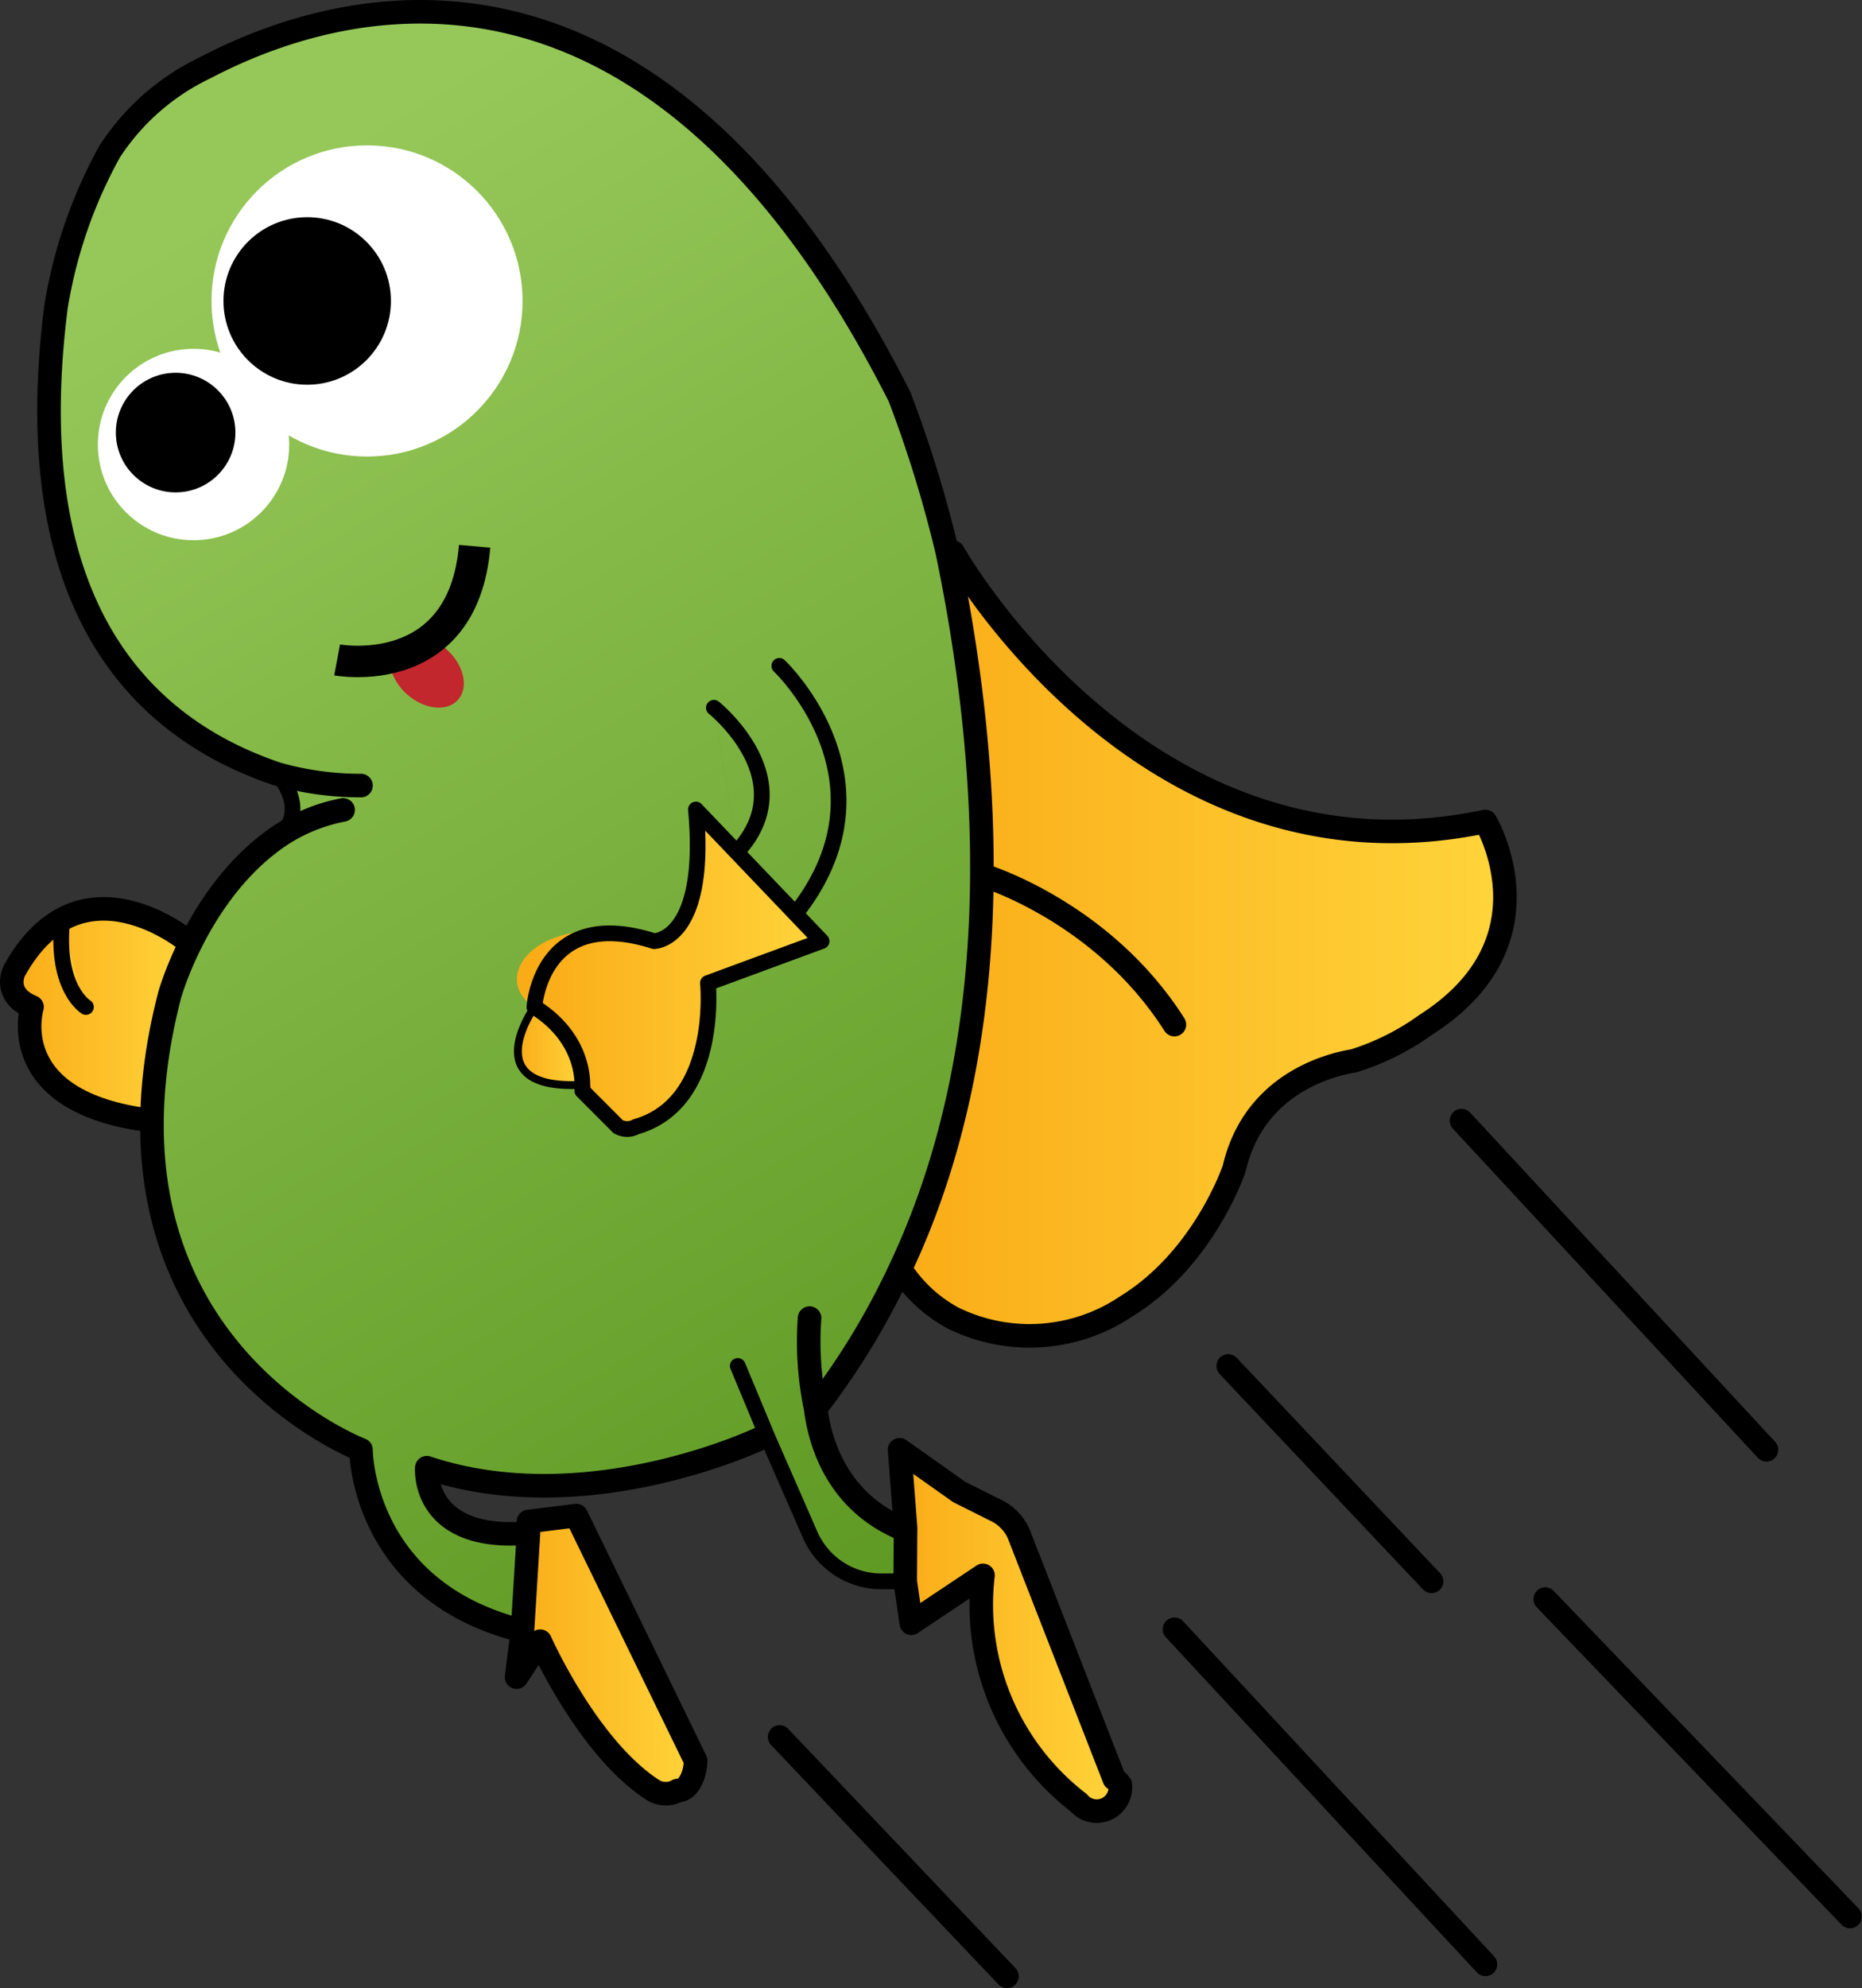 <svg id="Layer_1" data-name="Layer 1" xmlns="http://www.w3.org/2000/svg" xmlns:xlink="http://www.w3.org/1999/xlink" viewBox="0 0 237.06 253"><rect x="0" y="0" width="237.06" height="253" fill="#333333" stroke="none"/><defs><style>.cls-1,.cls-10,.cls-11,.cls-13,.cls-14,.cls-15,.cls-16,.cls-17,.cls-18,.cls-20,.cls-9{stroke:#000;}.cls-1,.cls-10,.cls-11,.cls-13,.cls-14,.cls-15,.cls-16,.cls-17,.cls-18,.cls-9{stroke-linecap:round;stroke-linejoin:round;}.cls-1,.cls-11,.cls-13,.cls-14,.cls-15,.cls-16,.cls-17{stroke-width:3px;}.cls-1{fill:url(#linear-gradient);}.cls-2{fill:url(#linear-gradient-2);}.cls-3{fill:url(#linear-gradient-3);}.cls-4{fill:url(#linear-gradient-4);}.cls-5{fill:url(#linear-gradient-5);}.cls-6{fill:url(#linear-gradient-6);}.cls-7{fill:url(#linear-gradient-7);}.cls-8{fill:url(#linear-gradient-8);}.cls-10,.cls-11,.cls-20,.cls-9{fill:none;}.cls-18,.cls-9{stroke-width:2px;}.cls-12{fill:#fff;}.cls-13{fill:url(#linear-gradient-9);}.cls-14{fill:url(#linear-gradient-10);}.cls-15{fill:url(#linear-gradient-11);}.cls-16{fill:url(#linear-gradient-12);}.cls-17{fill:url(#linear-gradient-13);}.cls-18{fill:url(#linear-gradient-14);}.cls-19{fill:#c1272d;}.cls-20{stroke-miterlimit:10;stroke-width:4px;}</style><linearGradient id="linear-gradient" x1="180.91" y1="76.42" x2="202.99" y2="76.42" gradientTransform="matrix(1, 0, 0, -1, -172.64, 204.06)" gradientUnits="userSpaceOnUse"><stop offset="0" stop-color="#faac17"/><stop offset="1" stop-color="#ffd43b"/></linearGradient><linearGradient id="linear-gradient-2" x1="293.6" y1="85.42" x2="370.51" y2="85.42" xlink:href="#linear-gradient"/><linearGradient id="linear-gradient-3" x1="293.6" y1="-1.92" x2="321.79" y2="-1.92" xlink:href="#linear-gradient"/><linearGradient id="linear-gradient-4" x1="202.21" y1="176.39" x2="320.24" y2="-22.35" gradientTransform="matrix(1, 0, 0, -1, -172.64, 204.06)" gradientUnits="userSpaceOnUse"><stop offset="0" stop-color="#96c859"/><stop offset="1" stop-color="#54911a"/><stop offset="1" stop-color="#357303"/></linearGradient><linearGradient id="linear-gradient-5" x1="247.15" y1="82.21" x2="283.7" y2="82.21" xlink:href="#linear-gradient"/><linearGradient id="linear-gradient-6" x1="223.24" y1="188.4" x2="341.27" y2="-9.58" xlink:href="#linear-gradient-4"/><linearGradient id="linear-gradient-7" x1="244.87" y1="-5.03" x2="267.71" y2="-5.03" xlink:href="#linear-gradient"/><linearGradient id="linear-gradient-8" x1="244.87" y1="72.44" x2="253.24" y2="72.44" xlink:href="#linear-gradient"/><linearGradient id="linear-gradient-9" x1="365.18" y1="42" x2="404.01" y2="42" xlink:href="#linear-gradient"/><linearGradient id="linear-gradient-10" x1="335.48" y1="18.02" x2="361.37" y2="18.02" xlink:href="#linear-gradient"/><linearGradient id="linear-gradient-11" x1="375.84" y1="-18.15" x2="414.67" y2="-18.15" xlink:href="#linear-gradient"/><linearGradient id="linear-gradient-12" x1="328.63" y1="-23.1" x2="368.22" y2="-23.1" xlink:href="#linear-gradient"/><linearGradient id="linear-gradient-13" x1="278.37" y1="-30.72" x2="307.31" y2="-30.72" xlink:href="#linear-gradient"/><linearGradient id="linear-gradient-14" x1="-166.68" y1="79.85" x2="-162.11" y2="79.85" gradientTransform="matrix(-1, -0.09, -0.09, 1, -140.93, 27.44)" xlink:href="#linear-gradient"/></defs><path class="cls-1" d="M30.35,118.27s-13.71-11.42-22.08,3.81c0,0-1.52,3,2.28,4.57,0,0-3.8,12.18,15.23,14.46" transform="translate(-6.47 1.5)"/><path class="cls-2" d="M195.58,103s9.14,15.23-7.61,25.89a32,32,0,0,1-9.14,4.57c-4.57.76-12.94,3.81-15.23,13.71,0,0-3.8,11.42-13.7,17.51a22.08,22.08,0,0,1-22.08,1.52,18.28,18.28,0,0,1-6.1-5.33l-.76-.76c15.23-32,10.66-69.29,6.09-91.37h.77S152.18,112.18,195.58,103Z" transform="translate(-6.47 1.5)"/><path class="cls-3" d="M148.37,224.87a3.27,3.27,0,0,1,.77.76,3,3,0,0,1-5.33,2.29A31.8,31.8,0,0,1,131.62,199l-9.13,6.09-.77-5.33v-6.85L121,183l7.62,5.33,4.57,1.53a6.09,6.09,0,0,1,3,3.8Z" transform="translate(-6.47 1.5)"/><path class="cls-4" d="M104.21,181.47h-.76s-22.08,10.66-42.64,3.81c0,0-.76,9.13,12.18,8.37h.76L73,205.84h-.76C52.43,200.51,52.43,183,52.43,183s-35.79-13.7-24.36-57.87c0,0,3.8-13.7,14.46-20.56,3-3.8-.76-7.61-.76-7.61C28.07,92.38,8.27,79.44,13.6,37.56a60.78,60.78,0,0,1,6.85-19.8A29.79,29.79,0,0,1,32.64,7.1C48.63-1.28,89-14.22,121,49a157.2,157.2,0,0,1,6.09,19.8c4.57,22.08,9.14,59.39-6.09,91.37a93.73,93.73,0,0,1-10.66,17.51c.76,6.09,3.81,12.19,10.66,15.23h.76v6.85h-3a9.9,9.9,0,0,1-9.14-6.09Zm6.85-63.2-16-16.75c1.53,16.75-5.33,16.75-5.33,16.75-14.46-4.57-15.23,8.38-15.23,8.38s-7.61,10.66,6.1,9.9a3.22,3.22,0,0,1,0,.76l4.56,4.57a2.34,2.34,0,0,0,2.29,0c10.66-3,9.14-18.28,9.14-18.28ZM100.4,106.85c8.38-9.14-3-18.28-3-18.28Z" transform="translate(-6.47 1.5)"/><path class="cls-5" d="M80.61,136.55c0-.77,0-6.1-6.1-9.9s.77-13,15.23-8.38c0,0,6.86,0,5.33-16.75l16,16.75L96.6,123.6s1.52,15.23-9.14,18.28a2.34,2.34,0,0,1-2.29,0l-4.56-4.57A3.22,3.22,0,0,0,80.61,136.55Z" transform="translate(-6.47 1.5)"/><path class="cls-6" d="M97.36,88.57s11.42,9.14,3,18.28Z" transform="translate(-6.47 1.5)"/><path class="cls-7" d="M95.07,222.59c0,1.52-.76,3.81-2.28,3.81a3.07,3.07,0,0,1-3.05,0c-8.37-5.33-14.46-19-14.46-19l-3,4.57.76-6.09.76-12.19v-1.52l6.09-.76Z" transform="translate(-6.47 1.5)"/><path class="cls-8" d="M74.51,126.65c6.1,3.8,6.1,9.13,6.1,9.9C66.9,137.31,74.51,126.65,74.51,126.65Z" transform="translate(-6.47 1.5)"/><path class="cls-9" d="M97.36,88.57s11.42,9.14,3,18.28m5.33-23.61S121,97.71,108,114.46M74.51,126.65s.77-13,15.23-8.38c0,0,6.86,0,5.33-16.75l16,16.75L96.6,123.6s1.52,15.23-9.14,18.28a2.34,2.34,0,0,1-2.29,0l-4.56-4.57a3.22,3.22,0,0,0,0-.76C80.61,135.78,80.61,130.45,74.51,126.65Z" transform="translate(-6.47 1.5)"/><path class="cls-10" d="M74.51,126.65s-7.61,10.66,6.1,9.9" transform="translate(-6.47 1.5)"/><path class="cls-11" d="M109.54,166.24a41.28,41.28,0,0,0,.76,11.42c.76,6.09,3.81,12.19,10.66,15.23" transform="translate(-6.47 1.5)"/><path class="cls-9" d="M100.4,172.33l3.81,9.14,5.33,12.18a9.9,9.9,0,0,0,9.14,6.09H121" transform="translate(-6.47 1.5)"/><path class="cls-11" d="M121.72,199.74l.77,5.33,9.13-6.09a31.8,31.8,0,0,0,12.19,28.94,3,3,0,0,0,4.29.3,3.07,3.07,0,0,0,1-2.59,3.27,3.27,0,0,0-.77-.76l-12.18-31.22a6.08,6.08,0,0,0-3-3l-4.57-2.29L121,183l.76,9.9Zm-49.49,6.1C52.43,200.51,52.43,183,52.43,183s-35.79-13.7-24.36-57.87c0,0,3.8-13.7,14.46-20.56a22.12,22.12,0,0,1,7.62-3M73,205.84l-.76,6.09,3-4.57s6.09,13.71,14.46,19a3.07,3.07,0,0,0,3.05,0c1.52,0,2.28-2.29,2.28-3.81L79.84,191.37l-6.09.76v1.52Z" transform="translate(-6.47 1.5)"/><path class="cls-11" d="M103.45,181.47s-22.08,10.66-42.64,3.81c0,0-.76,9.13,12.18,8.37M52.43,98.47A38.9,38.9,0,0,1,41.77,97C28.07,92.38,8.27,79.44,13.6,37.56a60.78,60.78,0,0,1,6.85-19.8A29.79,29.79,0,0,1,32.64,7.1C48.63-1.28,89-14.22,121,49a157.2,157.2,0,0,1,6.09,19.8c4.57,22.08,9.14,59.39-6.09,91.37a93.73,93.73,0,0,1-10.66,17.51" transform="translate(-6.47 1.5)"/><path class="cls-9" d="M41.77,97s3.81,3.81.76,7.61" transform="translate(-6.47 1.5)"/><path class="cls-11" d="M127.82,68.78s24.36,43.4,67.76,34.26c0,0,9.14,15.23-7.61,25.89a32,32,0,0,1-9.14,4.57c-4.57.76-12.94,3.81-15.23,13.71,0,0-3.8,11.42-13.7,17.51a22.08,22.08,0,0,1-22.08,1.52,18.28,18.28,0,0,1-6.1-5.33" transform="translate(-6.47 1.5)"/><circle class="cls-12" cx="46.73" cy="38.3" r="19.8"/><circle class="cls-12" cx="24.64" cy="56.57" r="12.18"/><circle cx="39.11" cy="38.3" r="10.66"/><circle cx="22.36" cy="55.05" r="7.61"/><path class="cls-11" d="M131.62,109.89s15.23,4.57,24.37,19" transform="translate(-6.47 1.5)"/><path class="cls-13" d="M192.54,141.11,231.37,183" transform="translate(-6.47 1.5)"/><path class="cls-14" d="M162.84,172.33l25.89,27.41" transform="translate(-6.47 1.5)"/><path class="cls-15" d="M203.2,202,242,242.39" transform="translate(-6.47 1.5)"/><path class="cls-16" d="M156,205.84l39.59,42.64" transform="translate(-6.47 1.5)"/><path class="cls-17" d="M105.73,219.54,134.67,250" transform="translate(-6.47 1.5)"/><path class="cls-18" d="M17.41,126.65S13.6,124.36,14.36,116" transform="translate(-6.47 1.5)"/><ellipse class="cls-19" cx="60.81" cy="84.01" rx="3.81" ry="5.33" transform="translate(-48.78 74.48) rotate(-48)"/><path class="cls-20" d="M49.39,82.48s16,3,17.51-14.46" transform="translate(-6.47 1.5)"/></svg>